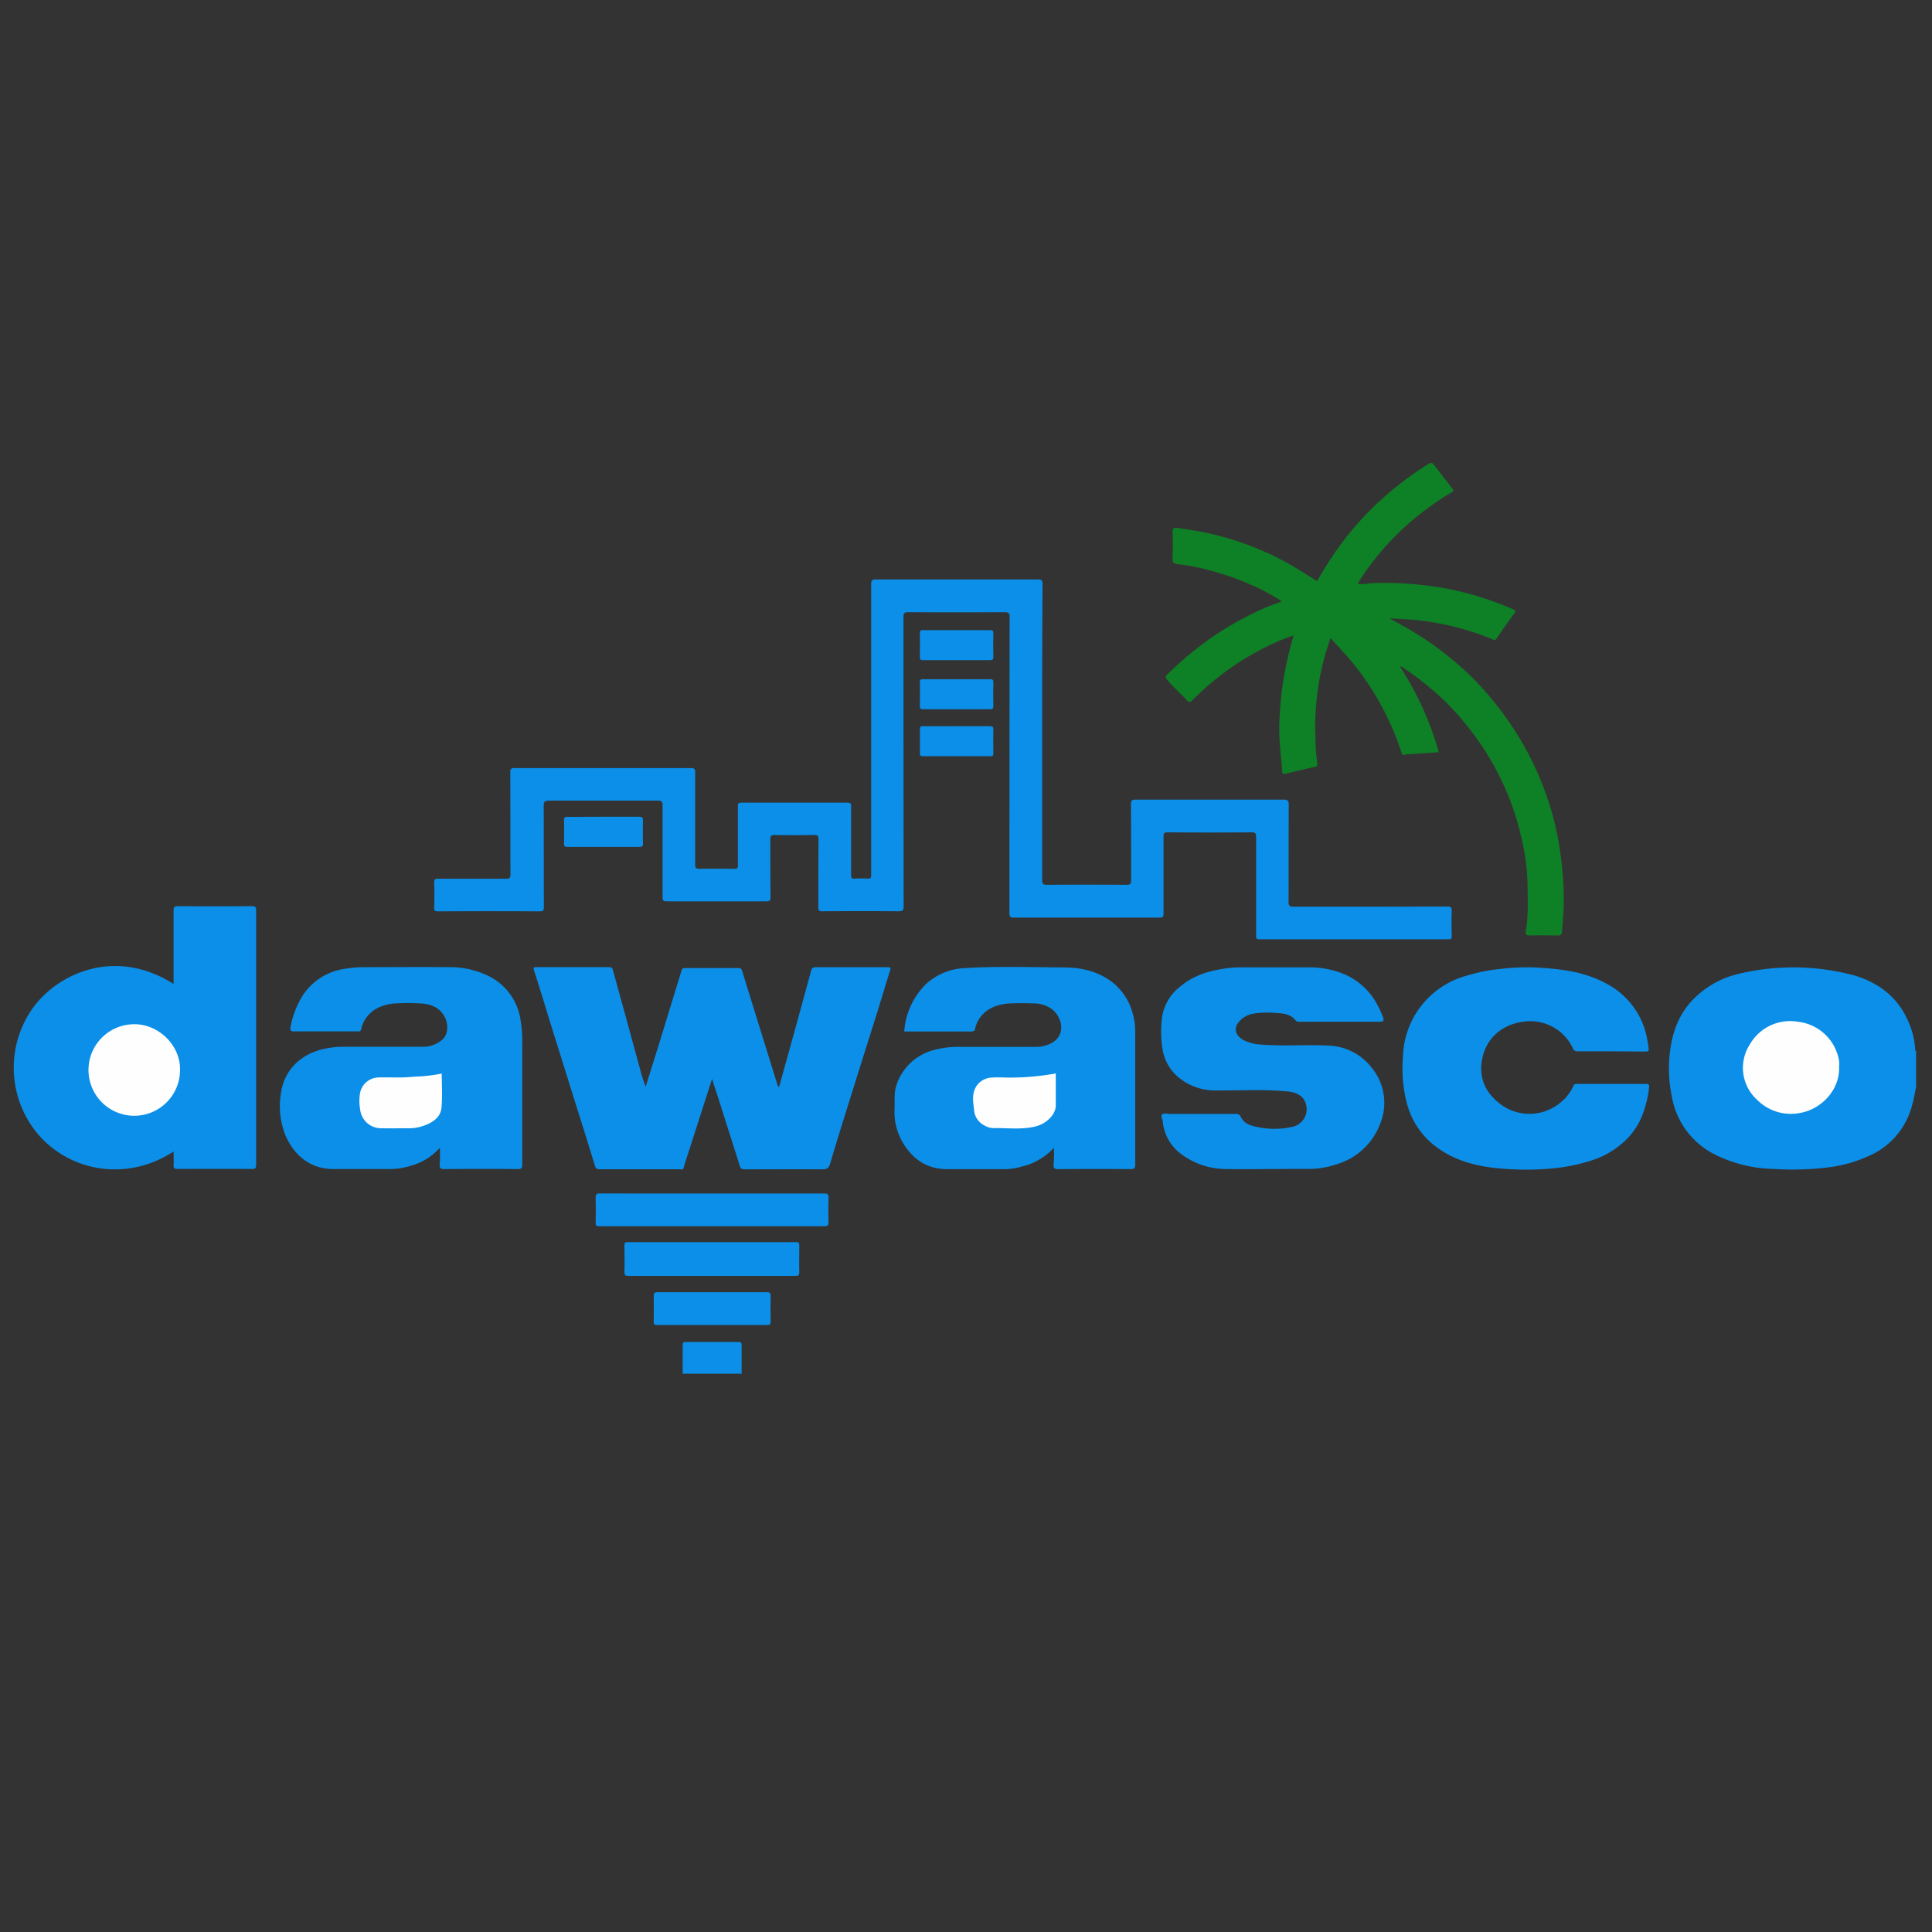 <svg id="Layer_1" data-name="Layer 1" xmlns="http://www.w3.org/2000/svg" viewBox="0 0 512 512">
  <rect x="0" y="0" width="512" height="512" fill="#333333" stroke="none"/>
  <defs>
    <style>
      .cls-1 {
        fill: #0b8fe8;
      }

      .cls-2 {
        fill: #0e8025;
      }

      .cls-3 {
        fill: #fefefe;
      }
    </style>
  </defs>
  <title>dawasco-logo</title>
  <g>
    <path class="cls-1" d="M507.79,288c-.32,1.55-.56,3.11-1,4.64a20.06,20.06,0,0,1-10.08,13,36.66,36.66,0,0,1-12.38,3.75,77.73,77.73,0,0,1-14.3.39A36.47,36.47,0,0,1,454.54,306,21.24,21.24,0,0,1,443,290.3a36.16,36.16,0,0,1-.68-8.73c.29-5.75,1.64-11.19,5.44-15.69a24.65,24.65,0,0,1,12.47-7.67,62.2,62.2,0,0,1,31.37.34c6.28,1.94,11.29,5.69,14,11.89a21.23,21.23,0,0,1,1.95,7.69c0,.2,0,.41.24.48Z"/>
    <path class="cls-1" d="M180.91,364.05c0-2.52,0-5,0-7.56,0-.67.17-.86.85-.85q7,0,13.92,0c.68,0,.87.18.86.85,0,2.52,0,5,0,7.56Z"/>
    <path class="cls-1" d="M276.19,194.09c0,13,0,26.08,0,39.12,0,1.1.31,1.27,1.31,1.27q10.5-.07,21,0c1.11,0,1.27-.32,1.26-1.31,0-6.68,0-13.36-.05-20,0-1.12.33-1.26,1.32-1.26q19.56,0,39.12,0c1.21,0,1.38.35,1.38,1.44-.05,8.52,0,17-.05,25.56,0,1,.17,1.39,1.32,1.38,13.56,0,27.12,0,40.68-.05.95,0,1.29.16,1.25,1.2-.1,2.2-.05,4.4,0,6.6,0,.65-.13.88-.83.88q-25.08,0-50.16,0c-1,0-.86-.5-.86-1.1,0-8.68,0-17.36,0-26,0-1-.21-1.24-1.22-1.24q-11.1.08-22.2,0c-.88,0-1.12.18-1.11,1.09,0,6.8,0,13.6,0,20.4,0,.89-.19,1.12-1.1,1.11q-19.26,0-38.52,0c-1,0-1.22-.23-1.22-1.23q0-39.18.05-78.36c0-1.09-.27-1.35-1.35-1.35q-12.78.07-25.56,0c-1,0-1.23.25-1.22,1.24q0,38.34.05,76.68c0,1.1-.29,1.34-1.36,1.34q-10.08-.09-20.16,0c-.92,0-1.1-.25-1.09-1.12,0-6,0-12,.05-18,0-.93-.26-1.1-1.13-1.09-3.52.05-7,.06-10.56,0-.93,0-1.09.27-1.08,1.13,0,5.12,0,10.24.05,15.36,0,.94-.28,1.08-1.13,1.08q-13.2,0-26.4,0c-.95,0-1.08-.29-1.08-1.14,0-8.08,0-16.16,0-24.24,0-1.14-.35-1.32-1.38-1.31-9.56,0-19.12,0-28.68,0-1.27,0-1.44.38-1.44,1.51.05,8.88,0,17.76.05,26.64,0,.88-.14,1.2-1.14,1.2q-13.42-.08-26.87,0c-.81,0-1.1-.14-1.07-1,.07-2.2.09-4.4,0-6.6,0-1,.35-1.06,1.16-1.05,6,0,11.92,0,17.87,0,.91,0,1.19-.18,1.19-1.15-.05-9,0-18-.05-27,0-.91.19-1.17,1.15-1.17q23.34,0,46.68,0c.92,0,1.18.21,1.17,1.16,0,8.12,0,16.24,0,24.36,0,.93.21,1.19,1.16,1.17,3.08-.07,6.16,0,9.24,0,.74,0,.93-.17.92-.92,0-5.2,0-10.4,0-15.6,0-.84.21-1,1-1q14,0,28,0c.86,0,1.05.22,1,1,0,6,0,12.08,0,18.12,0,.86.22,1.09,1.05,1a25.12,25.12,0,0,1,3.36,0c.77.05.91-.21.91-.93,0-4.36,0-8.72,0-13.08q0-32,0-64c0-1.08.29-1.28,1.31-1.27q21.42,0,42.84,0c1.09,0,1.27.31,1.26,1.31Q276.17,174.47,276.19,194.09Z"/>
    <path class="cls-1" d="M206.48,288q1.62-5.81,3.22-11.59,2.06-7.44,4.09-14.89c.4-1.46.81-2.93,1.2-4.4a1,1,0,0,1,1.08-.79q9.6,0,19.2,0c.7,0,.87.08.63.83-1.1,3.42-2.1,6.86-3.17,10.29-2.35,7.51-4.74,15-7.08,22.53-1.91,6.11-3.83,12.2-5.63,18.34-.38,1.3-.92,1.58-2.18,1.57-6.84-.06-13.68,0-20.52,0-.67,0-1-.13-1.25-.84-1.38-4.43-2.8-8.85-4.21-13.27-1-3.27-2.09-6.53-3.16-9.86l-5.87,18.29c-.56,1.75-1.16,3.48-1.66,5.24-.21.73-.7.41-1,.41-5.56,0-11.12,0-16.68,0-1.52,0-3,0-4.56,0-.76,0-1.07-.22-1.3-1-1.62-5.37-3.31-10.73-5-16.08q-3.3-10.56-6.6-21.1c-1.5-4.84-2.95-9.7-4.51-14.52-.28-.84,0-.86.62-.86q9.66,0,19.31,0c.7,0,.87.34,1,.87q1.55,5.64,3.11,11.28l4,14.65a41.12,41.12,0,0,0,1.55,4.88q1.75-5.61,3.5-11.2,3-9.78,6-19.57c.17-.57.46-.66.94-.66,4.72,0,9.44,0,14.16,0,.69,0,.85.35,1,.87q2.63,8.5,5.27,17,2.1,6.79,4.22,13.58Z"/>
    <path class="cls-2" d="M359.8,154.7c1.49.31,2.85-.17,4.24-.19a93.43,93.43,0,0,1,19.1,1.43A82.73,82.73,0,0,1,401,161.47c.72.32.7.54.28,1.11-1.58,2.17-3.14,4.35-4.64,6.58-.37.54-.59.49-1.11.27a70.32,70.32,0,0,0-14.92-4.35,66.14,66.14,0,0,0-8.53-1c-1.18-.06-2.36-.15-3.85-.21,2.33,1.31,4.45,2.4,6.46,3.65a82.21,82.21,0,0,1,9.36,6.6,79.67,79.67,0,0,1,7.2,6.54A87.17,87.17,0,0,1,402.92,196a82.16,82.16,0,0,1,8.27,19.05,77.7,77.7,0,0,1,2.32,11.07,85.19,85.19,0,0,1,.9,12.86c0,2.64-.3,5.28-.46,7.93,0,.72-.39,1-1.14,1-2.44,0-4.88-.09-7.32,0-1.13.05-1.29-.43-1.13-1.3.73-4.15.48-8.33.45-12.49a57.38,57.38,0,0,0-1.68-12.31,70.38,70.38,0,0,0-6-16.58,72.13,72.13,0,0,0-8.37-12.9,70.34,70.34,0,0,0-5.94-6.61,85.61,85.61,0,0,0-11-8.81c-.18-.12-.41-.4-.8-.23a82.13,82.13,0,0,1,10.28,22.66l-8,.54c-.23,0-.52-.07-.7,0-.88.5-1.06,0-1.28-.72a74,74,0,0,0-12.77-23.4c-1.88-2.3-3.94-4.4-5.93-6.67a68.78,68.78,0,0,0-3.22,12.58,83.56,83.56,0,0,0-.84,8.82c-.12,2.38.1,4.73.1,7.09a46.21,46.21,0,0,0,.45,4.69c.05.56,0,.84-.75,1-2.58.5-5.14,1.17-7.7,1.79-.91.22-.86-.47-.89-1-.14-2.17-.4-4.32-.57-6.48a55.11,55.11,0,0,1-.12-7.15c.15-3,.43-6,.84-9a99.78,99.78,0,0,1,2.9-13.05,58.62,58.62,0,0,0-10,4.49,67.53,67.53,0,0,0-9.63,6.34,69,69,0,0,0-7.18,6.37c-.57.6-.91.63-1.48,0-1.71-1.88-3.67-3.53-5.28-5.52-.43-.51-.47-.74,0-1.22a88,88,0,0,1,10.9-9.22,80.37,80.37,0,0,1,11.92-7.06,49.5,49.5,0,0,1,6.63-2.8,8.61,8.61,0,0,0,.95-.43,51.37,51.37,0,0,0-7.87-4.23,66.21,66.21,0,0,0-9.59-3.5A59,59,0,0,0,312,149.49c-.81-.08-1.31-.31-1.26-1.35q.15-3.54,0-7.08c0-1.07.34-1.32,1.28-1.17,2.23.37,4.47.68,6.69,1.11a76.24,76.24,0,0,1,14,4.18A74.44,74.44,0,0,1,344.24,151l4.81,3a94.78,94.78,0,0,1,7.28-11.08,83.46,83.46,0,0,1,8.86-9.74,88.52,88.52,0,0,1,13.4-10.25.92.92,0,0,1,1.42.23c1.64,2.15,3.3,4.27,4.95,6.41.23.3.36.52-.13.82a78.32,78.32,0,0,0-12.36,9.09,71.44,71.44,0,0,0-12.53,14.94A1.59,1.59,0,0,0,359.8,154.7Z"/>
    <path class="cls-1" d="M46,305.16c-12.11,7.95-27,5.46-35.6-4.2a27.32,27.32,0,0,1-2.13-33.2c6.55-9.72,22.16-16.91,37.73-7v-1.2c0-6.08,0-12.16,0-18.24,0-1,.27-1.17,1.19-1.17q9.78.06,19.56,0c.86,0,1.13.18,1.13,1.1q0,33.72,0,67.43c0,.92-.25,1.12-1.13,1.11q-9.84-.06-19.68,0c-.81,0-1.13-.17-1.07-1C46.09,307.64,46,306.49,46,305.16Z"/>
    <path class="cls-1" d="M116.59,304.14A15.77,15.77,0,0,1,109,308.9a18.71,18.71,0,0,1-5.56.91c-5.07,0-10.15,0-15.23,0-6.07-.05-10.18-3.68-12.42-8.6a20.66,20.66,0,0,1-1.37-11.28c.71-5.72,4.54-10.14,10.7-11.79a24.44,24.44,0,0,1,6.44-.73q10.25,0,20.51,0a7.75,7.75,0,0,0,5-1.76c1.92-1.55,1.71-4.46.72-6.27-1.39-2.51-3.75-3.31-6.38-3.46a57.94,57.94,0,0,0-6.72,0c-3.91.26-7.9,2.19-9,6.88-.14.61-.45.53-.83.53-5.67,0-11.35,0-17,0-.95,0-1-.45-.87-1.08A23.85,23.85,0,0,1,80.1,264a16,16,0,0,1,11.19-7.24,31.43,31.43,0,0,1,5.3-.45c7.44,0,14.88-.08,22.32,0a23.13,23.13,0,0,1,11,2.56,15.48,15.48,0,0,1,8,11.16,34.8,34.8,0,0,1,.49,6.61q0,16,0,31.92c0,1-.2,1.26-1.22,1.26q-9.72-.09-19.44,0c-1,0-1.28-.29-1.22-1.27C116.66,307.2,116.59,305.81,116.59,304.14Z"/>
    <path class="cls-1" d="M279.31,304.15a16.62,16.62,0,0,1-8.52,5,16.82,16.82,0,0,1-4.16.68c-5.28,0-10.56,0-15.84,0-5-.05-8.69-2.47-11.28-6.62a15.91,15.91,0,0,1-2.45-9.3c.11-2.32-.24-4.65.71-6.91a14.15,14.15,0,0,1,9.33-8.63,25.24,25.24,0,0,1,7.47-.94c6.64,0,13.28,0,19.92,0a8.57,8.57,0,0,0,4.29-1.07c3.9-2.23,2.61-7-.11-9a8.21,8.21,0,0,0-4.75-1.45q-3-.11-6,0c-4.24.12-8.43,2-9.53,6.8-.11.46-.43.65-1,.65-5.91,0-11.83,0-17.75,0a19.46,19.46,0,0,1,5.7-12.51,16.17,16.17,0,0,1,10.06-4.28c8.82-.56,17.65-.24,26.47-.19,4.87,0,9.6,1.12,13.48,4.39a15.81,15.81,0,0,1,5,8.48,17,17,0,0,1,.5,4.33q0,17.52,0,35c0,1-.23,1.25-1.23,1.25q-9.6-.07-19.2,0c-1.06,0-1.27-.33-1.21-1.28C279.37,307.21,279.31,305.84,279.31,304.15Z"/>
    <path class="cls-1" d="M427,278.61c-3,0-5.92,0-8.88,0a1.22,1.22,0,0,1-1.31-.85,12.48,12.48,0,0,0-13.14-7c-5.54.73-10,4.37-10.95,10.3-.77,4.53.88,8.42,4.63,11.33a12.79,12.79,0,0,0,16.08-.11,11.77,11.77,0,0,0,3.52-4.49.85.85,0,0,1,.91-.54q9.18,0,18.36,0c.74,0,.87.29.81.91a29.72,29.72,0,0,1-1.44,6.39,18.79,18.79,0,0,1-4.76,7.61,23.19,23.19,0,0,1-9.46,5.5,48.28,48.28,0,0,1-10.12,2,75.42,75.42,0,0,1-11.83.14c-6.45-.39-12.76-1.6-18.22-5.44a20.94,20.94,0,0,1-8.28-11.66,36.41,36.41,0,0,1-1.12-12.58,22.86,22.86,0,0,1,17.08-21.61,43.7,43.7,0,0,1,8.5-1.7,58.25,58.25,0,0,1,9.14-.44c6.6.35,13.14,1,19.12,4.26a20.72,20.72,0,0,1,10.92,14.95c.1.54.19,1.08.26,1.62.22,1.48.26,1.47-1.18,1.47Z"/>
    <path class="cls-1" d="M336.45,309.81c-3.72,0-7.44.07-11.16,0a20.07,20.07,0,0,1-12.58-4.21,12.12,12.12,0,0,1-4.58-8.49c-.05-.6-.66-1.33-.11-1.78s1.31-.13,2-.13c5.8,0,11.6,0,17.4,0a1.31,1.31,0,0,1,1.43.85c.83,1.66,2.41,2.24,4.12,2.56A21.38,21.38,0,0,0,343,298.5a4.82,4.82,0,0,0,2.43-7.29c-1.12-1.46-2.87-1.87-4.61-2-6.13-.56-12.28-.18-18.42-.23a15.24,15.24,0,0,1-10.57-3.88,12.5,12.5,0,0,1-3.75-7,30.44,30.44,0,0,1-.2-7.86,12.63,12.63,0,0,1,4.92-8.82c3.44-2.89,7.57-4.16,11.91-4.76a27.65,27.65,0,0,1,3.66-.3h17.88a24.18,24.18,0,0,1,10.43,2,17.9,17.9,0,0,1,8.1,7.49,27,27,0,0,1,1.73,3.7c.3.78.23,1.22-.83,1.22-7.08,0-14.16,0-21.24,0-.4,0-.79,0-1.08-.34-1.43-1.82-3.55-1.9-5.56-2a22.29,22.29,0,0,0-5.59.19,6.34,6.34,0,0,0-4.14,2.5c-1.15,1.59-.57,3.38,1.4,4.47a10.77,10.77,0,0,0,4.37,1.2c6,.53,12,0,17.95.29A15.13,15.13,0,0,1,363.55,283a14.62,14.62,0,0,1,2.25,14.7,17.71,17.71,0,0,1-11.63,10.86,23.35,23.35,0,0,1-7.65,1.23C343.16,309.76,339.8,309.81,336.45,309.81Z"/>
    <path class="cls-1" d="M188.71,316.29c9.92,0,19.83,0,29.75,0,.89,0,1.15.19,1.11,1.1-.07,2.16-.09,4.32,0,6.48,0,1.06-.42,1.09-1.23,1.09H164.24c-1.84,0-3.68,0-5.52,0-.67,0-.88-.17-.87-.86.05-2.24.07-4.48,0-6.71,0-.9.2-1.11,1.1-1.11C168.87,316.31,178.79,316.29,188.71,316.29Z"/>
    <path class="cls-1" d="M188.62,338.13c-7.32,0-14.64,0-22,0-.84,0-1.17-.12-1.14-1.07.09-2.32,0-4.64,0-7,0-.64.11-.89.83-.88q22.32,0,44.63,0c.8,0,.9.27.88,1,0,2.31-.06,4.64,0,6.95,0,.9-.29,1-1.08,1C203.41,338.12,196,338.13,188.62,338.13Z"/>
    <path class="cls-1" d="M188.71,342.45c4.84,0,9.68,0,14.52,0,.78,0,1,.2,1,1-.06,2.28-.05,4.56,0,6.84,0,.68-.19.86-.86.86q-14.64,0-29.28,0c-.67,0-.87-.18-.85-.86,0-2.28.05-4.56,0-6.84,0-.79.21-1,1-1C179,342.47,183.87,342.45,188.71,342.45Z"/>
    <path class="cls-1" d="M159.91,216.45c3.16,0,6.32,0,9.48,0,.78,0,1,.19,1,1-.06,2-.05,4.08,0,6.12,0,.68-.19.86-.86.86q-9.6,0-19.2,0c-.67,0-.87-.18-.86-.86q.08-3.12,0-6.24c0-.68.18-.86.85-.85C153.51,216.47,156.71,216.45,159.91,216.45Z"/>
    <path class="cls-1" d="M253.51,167c3,0,5.92,0,8.88,0,.67,0,.87.17.86.85q-.08,3.12,0,6.24c0,.68-.19.86-.86.86q-8.88,0-17.76,0c-.67,0-.87-.18-.86-.86q.07-3.12,0-6.24c0-.68.17-.86.85-.85C247.59,167,250.55,167,253.51,167Z"/>
    <path class="cls-1" d="M253.51,180c3,0,5.92,0,8.88,0,.67,0,.87.17.86.85q-.08,3.12,0,6.24c0,.68-.19.86-.86.86q-8.88,0-17.76,0c-.67,0-.87-.18-.86-.86q.07-3.12,0-6.24c0-.68.18-.86.85-.85C247.59,180,250.55,180,253.51,180Z"/>
    <path class="cls-1" d="M253.57,192.45c2.92,0,5.84,0,8.76,0,.73,0,.94.17.92.92-.06,2.08,0,4.16,0,6.24,0,.63-.16.8-.79.79q-8.94,0-17.88,0c-.62,0-.81-.16-.79-.79,0-2.12,0-4.24,0-6.36,0-.63.16-.8.79-.79C247.57,192.47,250.57,192.45,253.57,192.45Z"/>
    <path class="cls-3" d="M487.38,282.68c.27,6.08-4.67,11.31-10.39,12.27a12.57,12.57,0,0,1-11.35-3.5,11.43,11.43,0,0,1-1.87-14.74,12.27,12.27,0,0,1,12.59-5.95,12.48,12.48,0,0,1,11,10.27A7.08,7.08,0,0,1,487.38,282.68Z"/>
    <path class="cls-3" d="M47.71,283.66a12.13,12.13,0,1,1-12.08-12.23C42.07,271.41,47.9,277.06,47.71,283.66Z"/>
    <path class="cls-3" d="M117.07,284.51c0,3,.2,6-.06,8.95-.23,2.65-2.3,4-4.62,4.83A11.48,11.48,0,0,1,108,299c-2.35,0-4.72.05-7.07,0a5.58,5.58,0,0,1-5.49-5,12.85,12.85,0,0,1,0-4.46,5.09,5.09,0,0,1,4.87-4c1.88-.06,3.77,0,5.65,0s3.72-.24,5.59-.29A47.37,47.37,0,0,0,117.07,284.51Z"/>
    <path class="cls-3" d="M279.79,284.47c0,2.9,0,5.74,0,8.58-.06,2.38-2.53,4.79-5.42,5.48-3.7.9-7.45.36-11.17.43a4.76,4.76,0,0,1-2.31-.7,4.94,4.94,0,0,1-2.74-4c-.22-2-.63-4,.33-5.93a5.06,5.06,0,0,1,4.38-2.76c1.63-.13,3.28,0,4.93,0A67.31,67.31,0,0,0,279.79,284.47Z"/>
  </g>
</svg>
